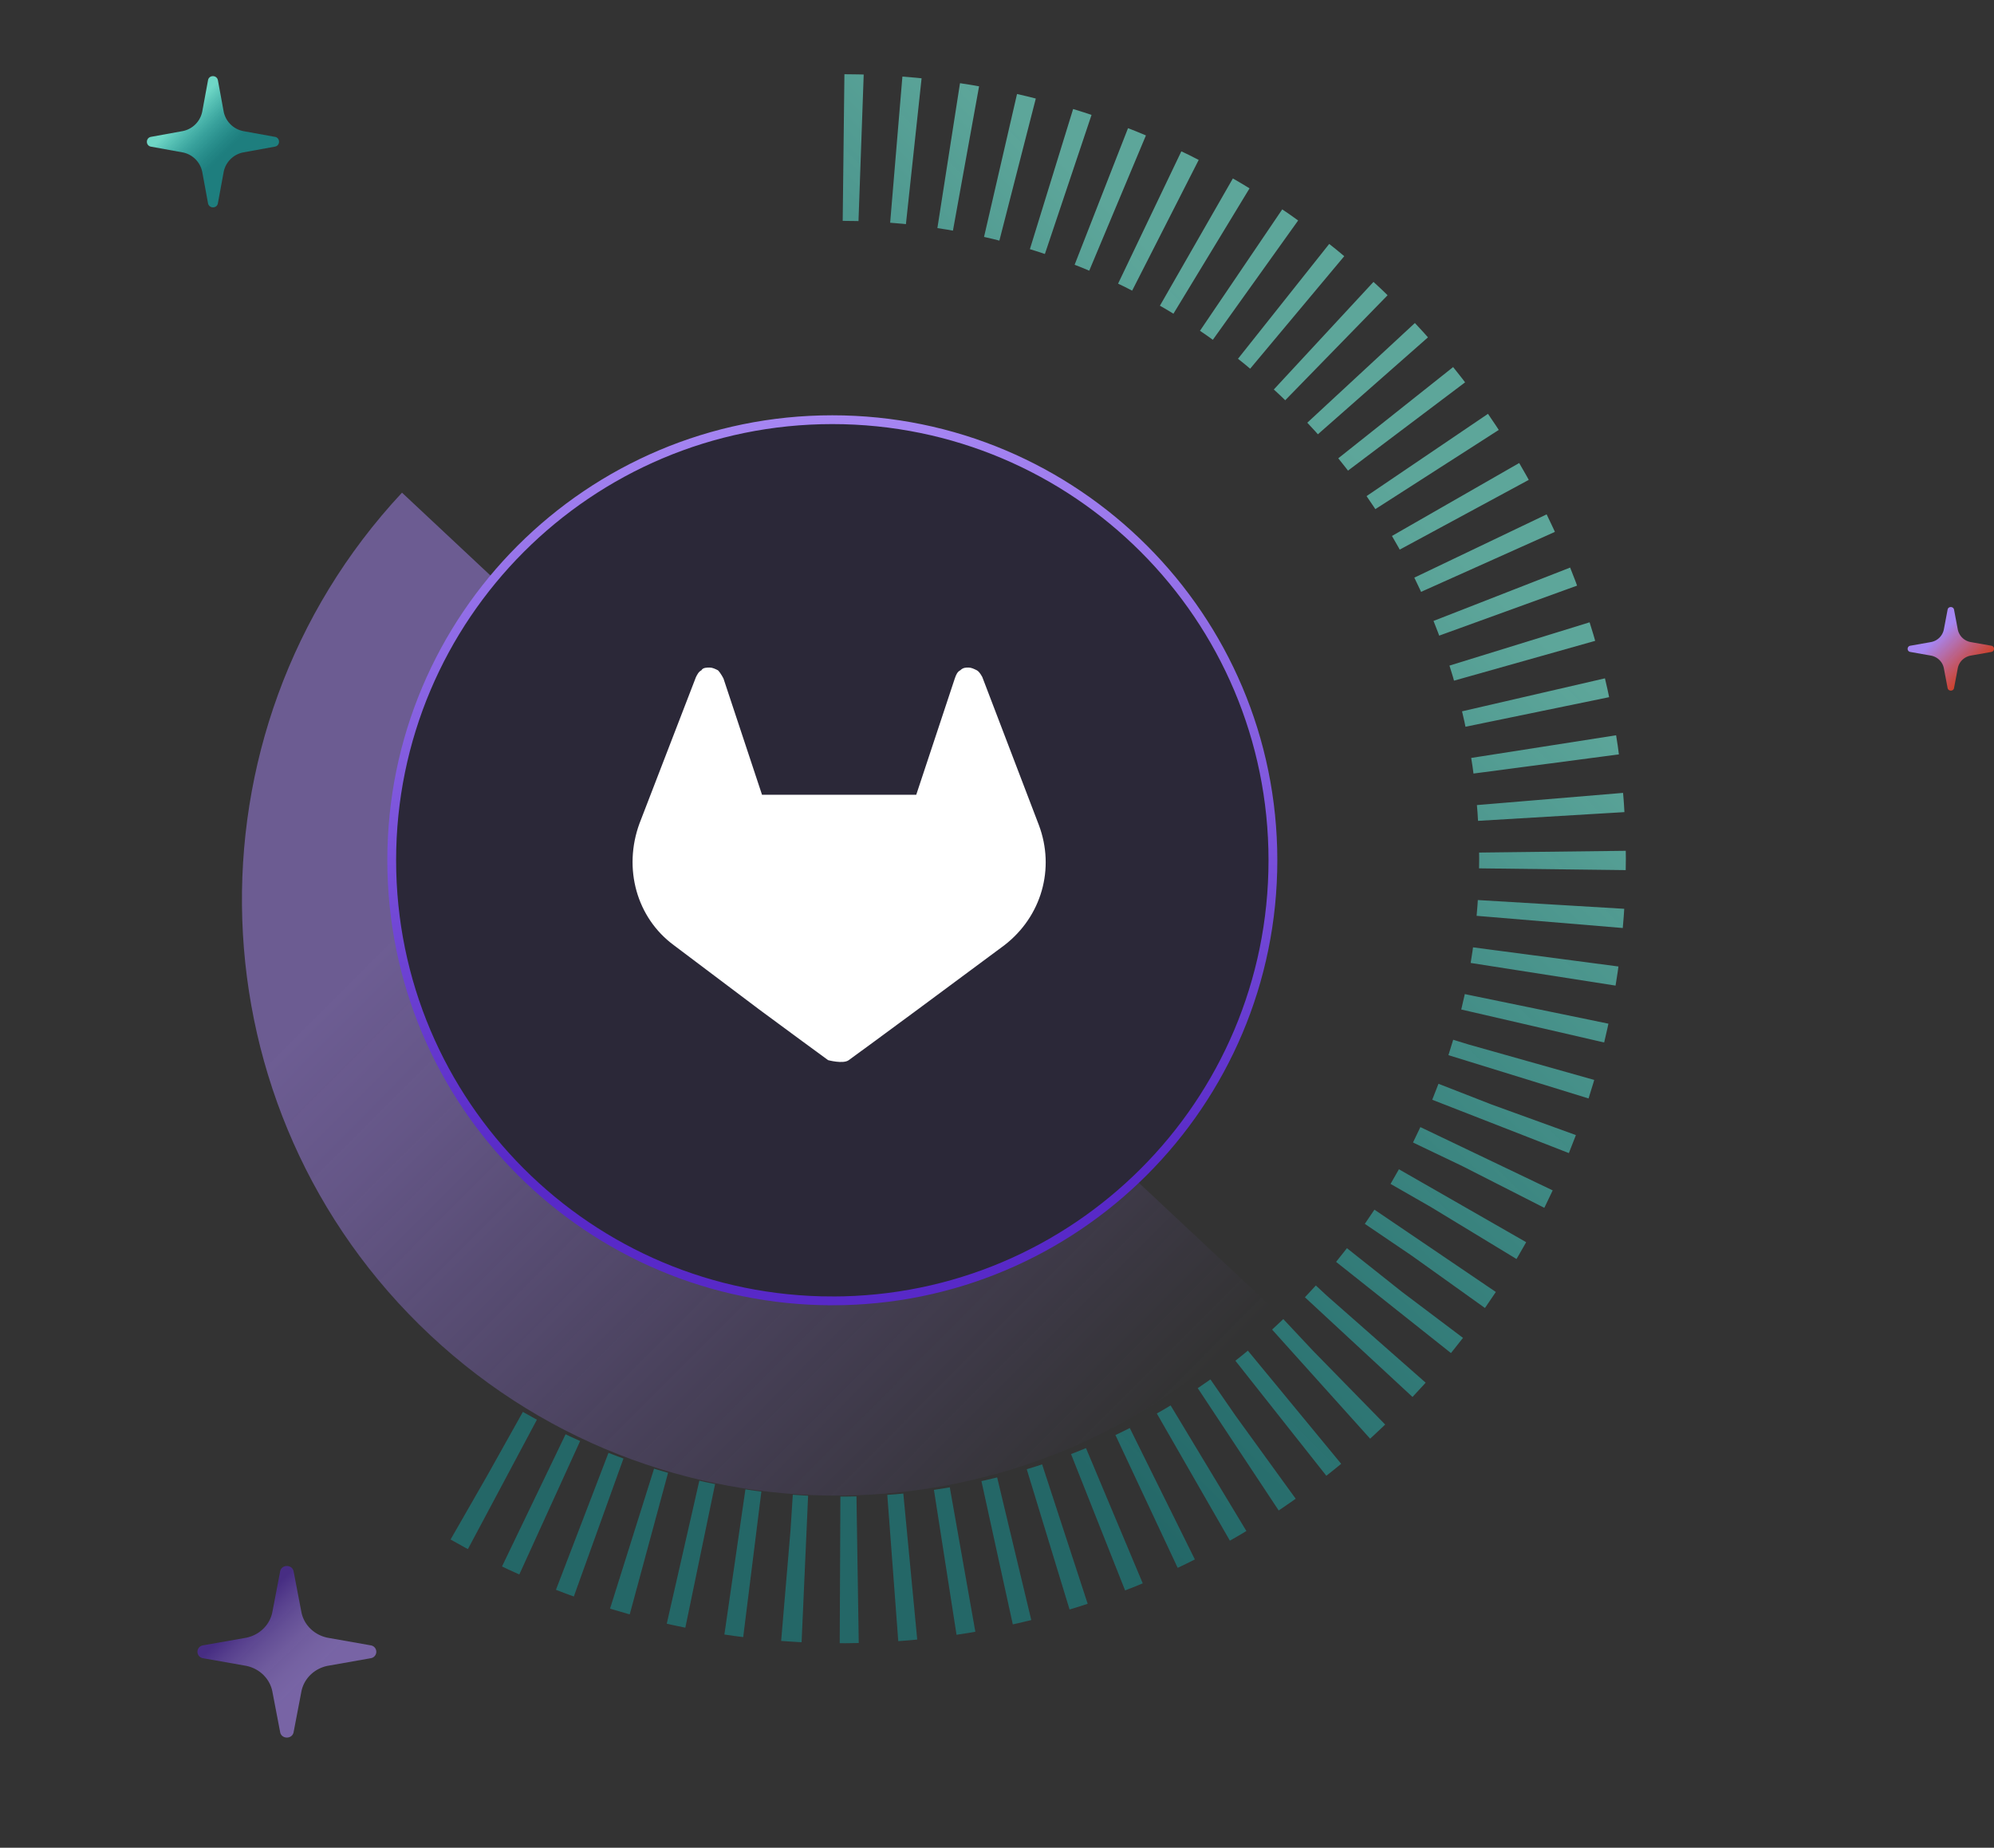<svg width="150" height="139" fill="none" xmlns="http://www.w3.org/2000/svg"><rect width="100%" height="100%" fill="#333333" stroke="none"/><path d="M146.509 45.863l-.282 1.49a1.206 1.206 0 01-.981.95l-1.54.272c-.271.05-.271.425 0 .47l1.54.272c.501.09.889.47.981.95l.282 1.49c.051.262.439.262.485 0l.282-1.49c.092-.485.485-.86.981-.95l1.54-.272c.271-.05.271-.426 0-.47l-1.54-.272a1.206 1.206 0 01-.981-.95l-.282-1.49c-.051-.262-.439-.262-.485 0z" fill="url(#paint0_linear_108_1245)"/><path d="M30.24 37.063C13.388 55.13 14.343 83.566 32.374 100.45c18.032 16.885 46.41 15.921 63.261-2.139L30.24 37.062z" fill="url(#paint1_linear_108_1245)"/><path opacity=".7" d="M36.64 111.026c20.448 11.73 47.047 8.871 64.497-8.579 20.87-20.87 20.87-54.827 0-75.697-10.435-10.434-24.142-15.652-37.848-15.652" stroke="url(#paint2_linear_108_1245)" stroke-width="11.033" stroke-miterlimit="10" stroke-dasharray="1.32 2.65"/><path d="M62.86 97.86c-18.305 0-33.145-14.838-33.145-33.144 0-18.305 14.84-33.144 33.145-33.144 18.305 0 33.144 14.84 33.144 33.144 0 18.306-14.84 33.145-33.144 33.145z" fill="#2B2838"/><path d="M15.648 6.037l-.43 2.338a1.869 1.869 0 01-1.502 1.492l-2.355.427c-.415.078-.415.669 0 .739l2.355.427c.767.14 1.361.738 1.502 1.492l.43 2.338c.079.412.673.412.744 0l.43-2.338a1.869 1.869 0 011.502-1.492l2.355-.428c.415-.077.415-.668 0-.738l-2.355-.427a1.869 1.869 0 01-1.502-1.492l-.43-2.338c-.079-.412-.673-.412-.744 0z" fill="url(#paint3_linear_108_1245)"/><path d="M62.611 97.86c-18.305 0-33.144-14.838-33.144-33.144 0-18.305 14.839-33.144 33.144-33.144s33.145 14.84 33.145 33.144c0 18.306-14.84 33.145-33.145 33.145z" stroke="url(#paint4_linear_108_1245)" stroke-width=".662" stroke-miterlimit="10"/><path d="M78.144 62.053l-4.247-11.114s-.207-.412-.415-.515c-.207-.103-.414-.206-.621-.206-.207 0-.414 0-.621.206-.208.103-.311.31-.415.618l-2.9 8.747H57.324l-2.9-8.747s-.208-.412-.415-.618c-.207-.103-.414-.206-.621-.206-.207 0-.518 0-.622.206-.207.103-.31.31-.414.515l-4.247 11.01c-1.243 3.397-.207 7.101 2.59 9.16l6.422 4.836 3.21 2.366 1.969 1.441s1.14.309 1.553 0l1.968-1.44 3.212-2.367 6.525-4.837c2.797-2.16 3.833-5.763 2.59-9.056z" fill="#fff"/><path opacity=".6" d="M21.076 118.209l-.586 3.053c-.19.992-1 1.769-2.034 1.951l-3.183.562a.489.489 0 000 .968l3.183.562c1.034.183 1.845.96 2.034 1.952l.586 3.052c.103.537.906.537 1.01 0l.585-3.052c.191-.992 1-1.77 2.035-1.952l3.182-.562a.489.489 0 000-.968l-3.182-.562c-1.034-.183-1.845-.959-2.035-1.951l-.585-3.053c-.104-.537-.907-.537-1.01 0z" fill="url(#paint5_linear_108_1245)"/><defs><linearGradient id="paint0_linear_108_1245" x1="148.431" y1="50.441" x2="145.182" y2="47.083" gradientUnits="userSpaceOnUse"><stop stop-color="#DF4329" stop-opacity=".9"/><stop offset=".786" stop-color="#A686F2"/></linearGradient><linearGradient id="paint1_linear_108_1245" x1="79.296" y1="114.715" x2="15.892" y2="51.439" gradientUnits="userSpaceOnUse"><stop stop-color="#7759BF" stop-opacity="0"/><stop offset=".14" stop-color="#8263CB" stop-opacity=".12"/><stop offset=".42" stop-color="#9576E0" stop-opacity=".32"/><stop offset=".62" stop-color="#A181ED" stop-opacity=".45"/><stop offset=".74" stop-color="#A686F2" stop-opacity=".5"/></linearGradient><linearGradient id="paint2_linear_108_1245" x1="29.075" y1="111.064" x2="111.201" y2="28.938" gradientUnits="userSpaceOnUse"><stop offset=".325" stop-color="#10AEAE" stop-opacity=".61"/><stop offset=".91" stop-color="#6FD7C6"/></linearGradient><linearGradient id="paint3_linear_108_1245" x1="18.59" y1="13.223" x2="13.486" y2="8.083" gradientUnits="userSpaceOnUse"><stop offset=".33" stop-color="#10AEAE" stop-opacity=".61"/><stop offset=".43" stop-color="#1CB3B1" stop-opacity=".66"/><stop offset=".63" stop-color="#3BC0B9" stop-opacity=".79"/><stop offset=".91" stop-color="#6FD7C6"/></linearGradient><linearGradient id="paint4_linear_108_1245" x1="62.258" y1="31.437" x2="62.258" y2="97.477" gradientUnits="userSpaceOnUse"><stop stop-color="#A686F2"/><stop offset=".854" stop-color="#5829C8"/></linearGradient><linearGradient id="paint5_linear_108_1245" x1="25.055" y1="127.591" x2="18.397" y2="120.651" gradientUnits="userSpaceOnUse"><stop offset=".236" stop-color="#A686F2"/><stop offset=".39" stop-color="#A382F0" stop-opacity=".978"/><stop offset=".533" stop-color="#9A77EB" stop-opacity=".958"/><stop offset=".67" stop-color="#8A65E3" stop-opacity=".938"/><stop offset=".804" stop-color="#744AD7" stop-opacity=".919"/><stop offset=".935" stop-color="#5829C8" stop-opacity=".9"/></linearGradient></defs></svg>
